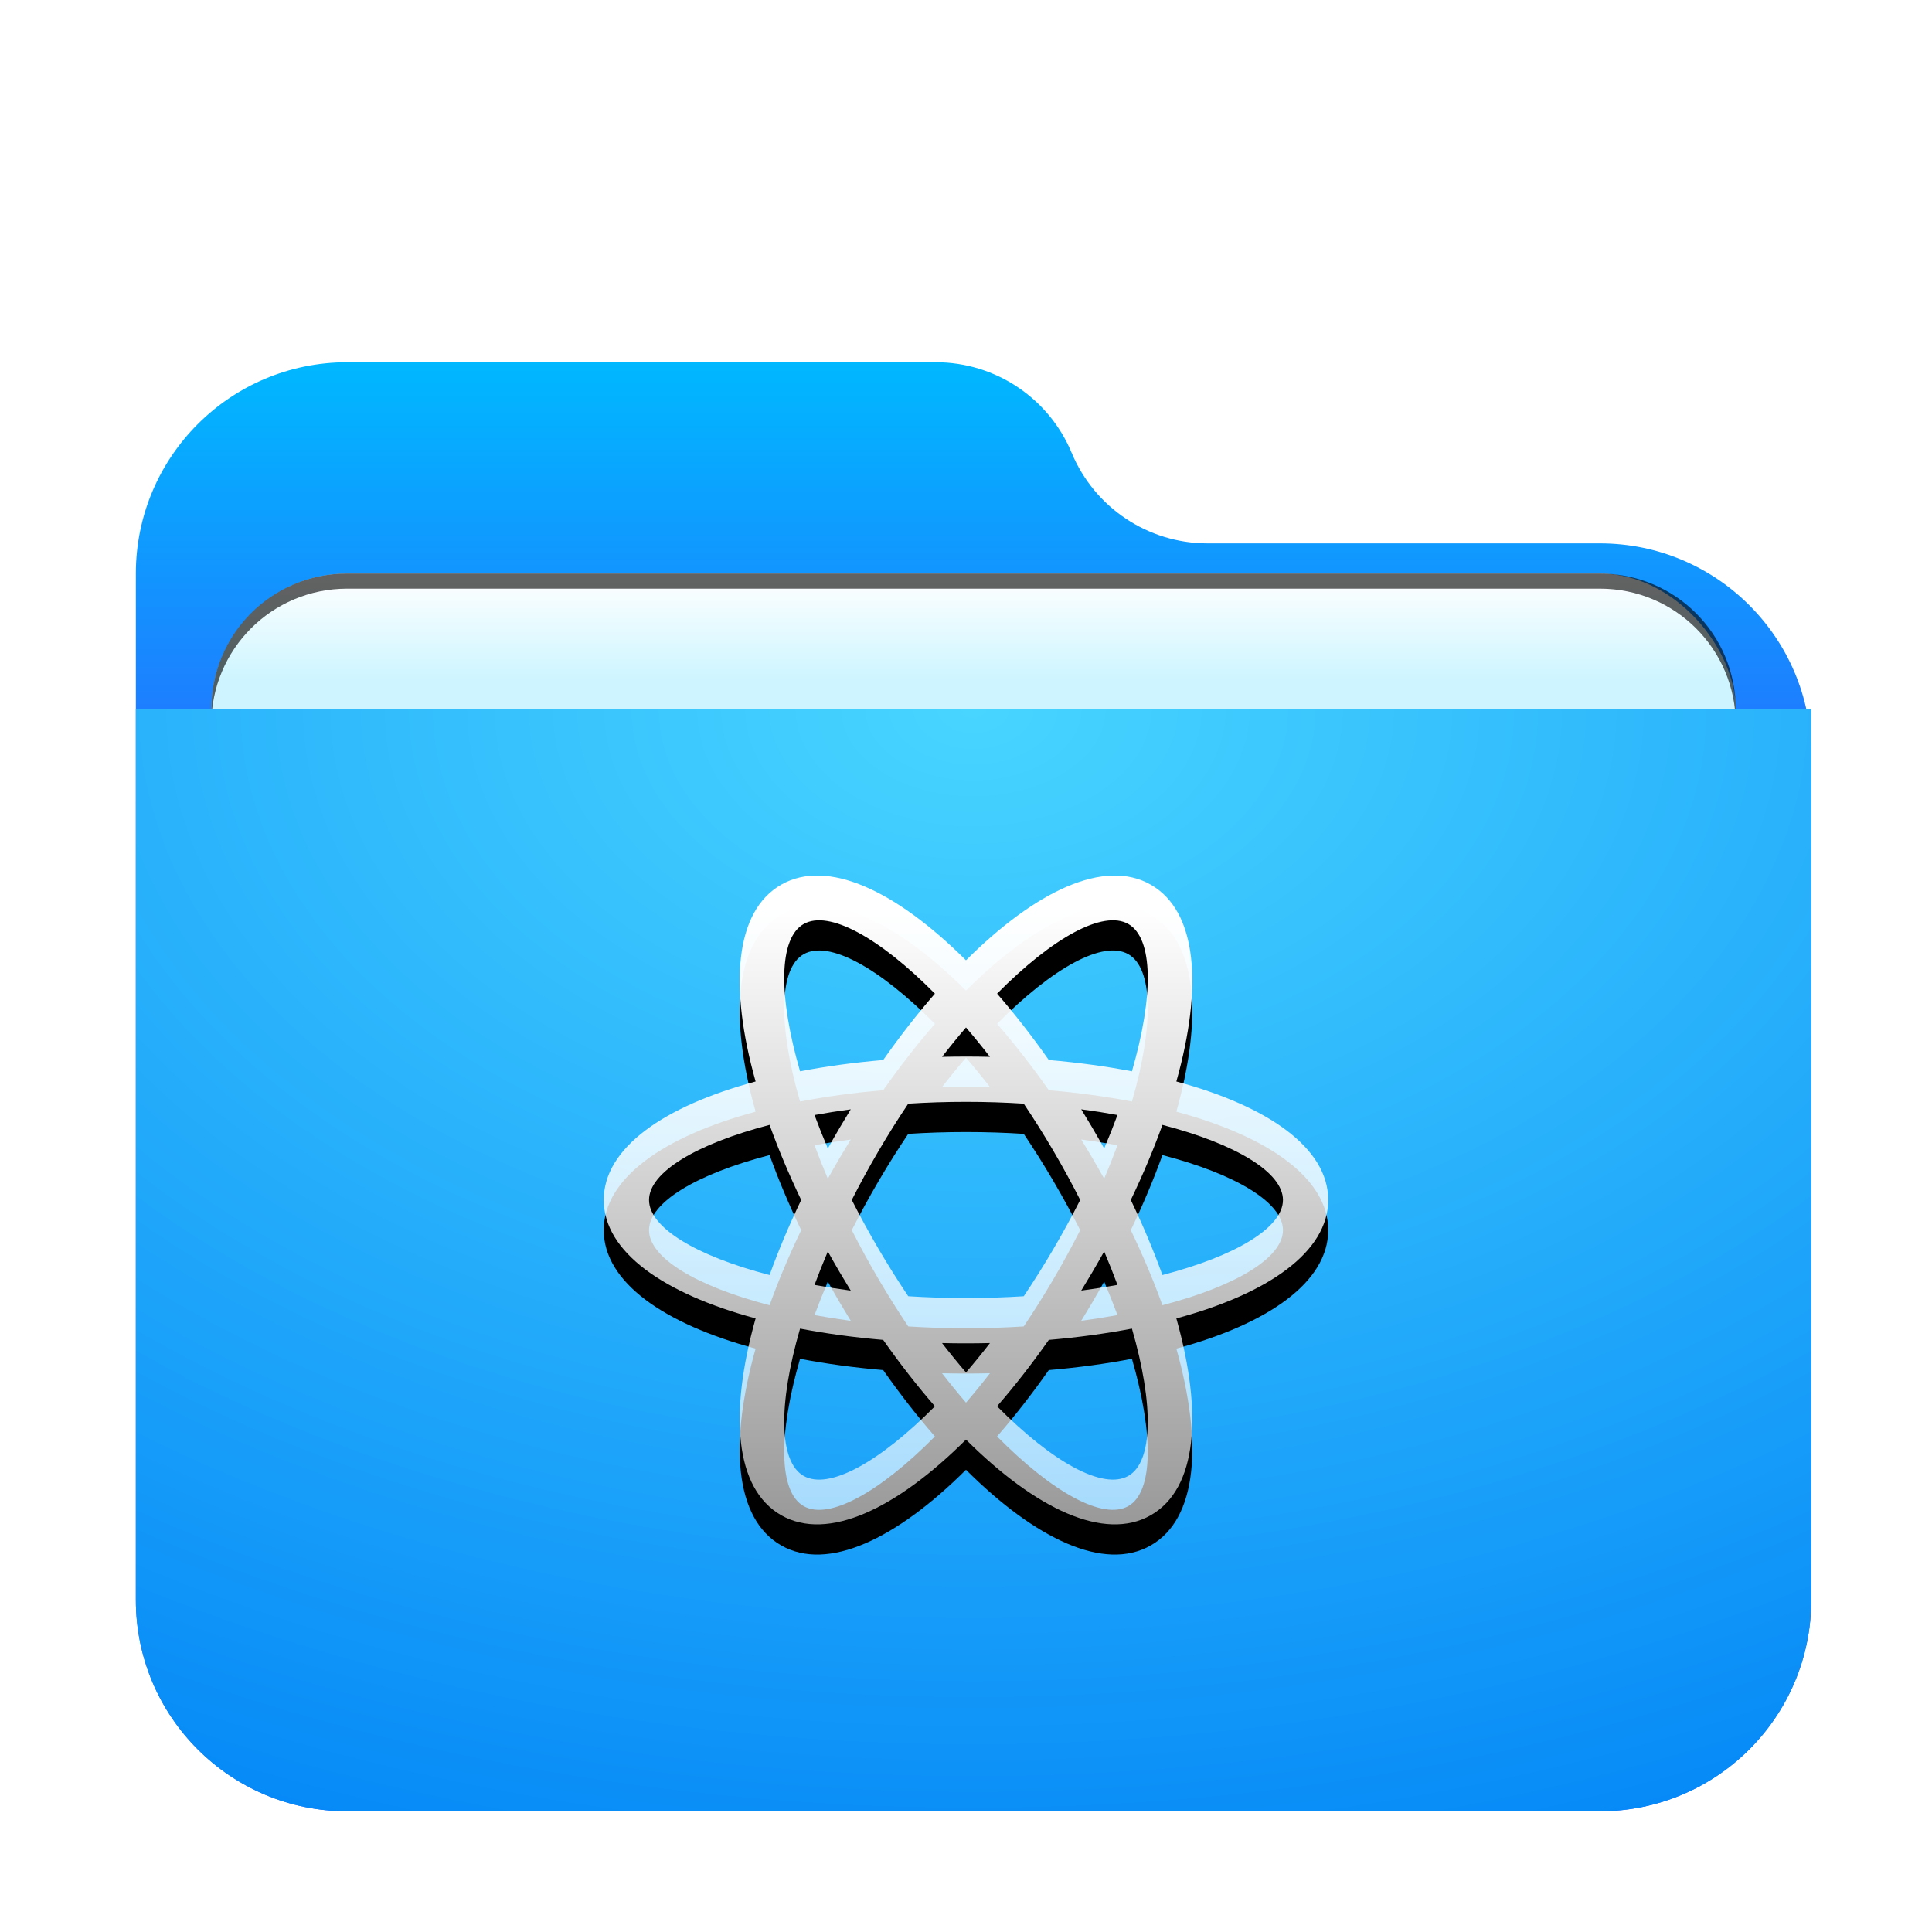 <svg width="128" height="128" version="1.1" viewBox="0 0 128 128" xmlns="http://www.w3.org/2000/svg" xmlns:xlink="http://www.w3.org/1999/xlink">
<defs>
<filter id="network-workgroup-128px-a" x="-14.4%" y="-16.7%" width="128.8%" height="133.3%">
<feOffset dy="2" in="SourceAlpha" result="shadowOffsetOuter1"/>
<feGaussianBlur in="shadowOffsetOuter1" result="shadowBlurOuter1" stdDeviation="3"/>
<feComposite in="shadowBlurOuter1" in2="SourceAlpha" operator="out" result="shadowBlurOuter1"/>
<feColorMatrix in="shadowBlurOuter1" result="shadowMatrixOuter1" values="0 0 0 0 0   0 0 0 0 0   0 0 0 0 0  0 0 0 0.2 0"/>
<feMerge>
<feMergeNode in="shadowMatrixOuter1"/>
<feMergeNode in="SourceGraphic"/>
</feMerge>
</filter>
<linearGradient id="network-workgroup-128px-c" x1="51.614" x2="51.614" y1="-3.0562e-14" y2="39.194" gradientTransform="scale(1.075 .93)" gradientUnits="userSpaceOnUse">
<stop stop-color="#00B8FF" offset="0"/>
<stop stop-color="#2E5DFF" offset="1"/>
</linearGradient>
<path id="network-workgroup-128px-b" d="m62 6c1.514 3.633 5.064 6 9 6h26c7.732 0 14 6.268 14 14v56c0 7.732-6.268 14-14 14h-83c-7.732 0-14-6.268-14-14v-68c-9.469e-16 -7.732 6.268-14 14-14h39c3.936-7.2305e-16 7.486 2.367 9 6z"/>
<linearGradient id="network-workgroup-128px-l" x1="23.659" x2="23.659" y1="2.236" y2="45.431" gradientTransform="scale(1.057 .946)" gradientUnits="userSpaceOnUse">
<stop stop-color="#FFF" offset="0"/>
<stop stop-color="#FFF" stop-opacity=".6" offset="1"/>
</linearGradient>
<path id="network-workgroup-128px-k" d="m18.513 30.772c-1.935-0.165-3.782-0.417-5.507-0.748-1.457 5.027-1.414 8.82 0.241 9.76 1.663 0.945 5.01-0.893 8.694-4.614-1.159-1.332-2.309-2.806-3.428-4.397zm3.9 0.21c0.528 0.682 1.059 1.332 1.587 1.948 0.529-0.616 1.059-1.266 1.587-1.948-0.525 0.012-1.054 0.019-1.587 0.019s-1.062-0.006-1.587-0.019zm-12.352-17.331c-1.765-6.283-1.393-11.283 1.704-13.043 3.068-1.743 7.617 0.414 12.234 5.015 4.618-4.601 9.166-6.757 12.234-5.015 3.097 1.76 3.47 6.76 1.704 13.043 6.085 1.641 10.061 4.406 10.061 7.849s-3.976 6.209-10.061 7.849c1.765 6.283 1.393 11.283-1.704 13.043-3.068 1.743-7.617-0.414-12.234-5.015-4.618 4.601-9.166 6.757-12.234 5.015-3.097-1.76-3.47-6.76-1.704-13.043-6.085-1.641-10.061-4.406-10.061-7.849s3.976-6.209 10.061-7.849zm2.945-0.674c1.725-0.331 3.571-0.583 5.507-0.748 1.119-1.591 2.269-3.065 3.428-4.397-3.684-3.722-7.031-5.559-8.694-4.614-1.655 0.94-1.698 4.733-0.241 9.76zm21.987 17.047c-1.725 0.331-3.571 0.583-5.507 0.748-1.119 1.591-2.269 3.065-3.428 4.397 3.684 3.722 7.031 5.559 8.694 4.614 1.655-0.94 1.698-4.733 0.241-9.76zm-9.406-18.005c-0.528-0.682-1.059-1.332-1.587-1.948-0.529 0.616-1.059 1.266-1.587 1.948 0.525-0.012 1.054-0.019 1.587-0.019s1.062 0.006 1.587 0.019zm3.9 0.21c1.935 0.165 3.782 0.417 5.507 0.748 1.457-5.027 1.414-8.82-0.241-9.76-1.663-0.945-5.01 0.893-8.694 4.614 1.159 1.332 2.309 2.806 3.428 4.397zm-13.122 15.278c-0.248-0.403-0.494-0.812-0.737-1.226-0.268-0.457-0.529-0.914-0.782-1.369-0.32 0.753-0.614 1.494-0.882 2.218 0.772 0.141 1.574 0.268 2.401 0.378zm3.809 0.372c1.24 0.079 2.519 0.121 3.826 0.121s2.586-0.042 3.826-0.121c0.668-0.994 1.323-2.035 1.958-3.117 0.642-1.094 1.236-2.185 1.782-3.262-0.545-1.077-1.14-2.168-1.782-3.262-0.635-1.082-1.291-2.123-1.958-3.117-1.24-0.079-2.519-0.121-3.826-0.121s-2.586 0.042-3.826 0.121c-0.668 0.994-1.323 2.035-1.958 3.117-0.642 1.094-1.236 2.185-1.782 3.262 0.545 1.077 1.14 2.168 1.782 3.262 0.635 1.082 1.291 2.123 1.958 3.117zm12.98-9.789c0.32-0.753 0.614-1.494 0.882-2.218-0.772-0.141-1.574-0.268-2.401-0.378 0.248 0.403 0.494 0.812 0.737 1.226 0.268 0.457 0.529 0.914 0.782 1.369zm-22.168-1.563c-4.869 1.266-7.986 3.147-7.986 4.974s3.117 3.708 7.986 4.974c0.58-1.609 1.281-3.276 2.095-4.974-0.814-1.698-1.515-3.365-2.095-4.974zm2.978-0.654c0.268 0.724 0.562 1.464 0.882 2.218 0.253-0.456 0.514-0.913 0.782-1.369 0.243-0.414 0.489-0.823 0.737-1.226-0.827 0.11-1.629 0.237-2.401 0.378zm23.05 10.602c4.869-1.266 7.986-3.147 7.986-4.974s-3.117-3.708-7.986-4.974c-0.58 1.609-1.281 3.276-2.095 4.974 0.814 1.698 1.515 3.365 2.095 4.974zm-2.978 0.654c-0.268-0.724-0.562-1.464-0.882-2.218-0.253 0.456-0.514 0.913-0.782 1.369-0.243 0.414-0.489 0.823-0.737 1.226 0.827-0.11 1.629-0.237 2.401-0.378z"/>
<filter id="network-workgroup-128px-j" x="-27.1%" y="-25.6%" width="154.2%" height="160.5%">
<feOffset dy="2" in="SourceAlpha" result="shadowOffsetOuter1"/>
<feGaussianBlur in="shadowOffsetOuter1" result="shadowBlurOuter1" stdDeviation="4"/>
<feColorMatrix in="shadowBlurOuter1" values="0 0 0 0 0   0 0 0 0 0.427   0 0 0 0 0.969  0 0 0 0.5 0"/>
</filter>
<radialGradient id="radialGradient904" cx="45.008" cy="0" r="105.85" gradientTransform="matrix(1.233 0 0 .811 9 45)" gradientUnits="userSpaceOnUse">
<stop stop-color="#48D5FF" offset="0"/>
<stop stop-color="#0083F6" offset="1"/>
</radialGradient>
<filter id="filter1016" x="-.034" y="-.082" width="1.068" height="1.163" color-interpolation-filters="sRGB">
<feGaussianBlur stdDeviation="1.43"/>
</filter>
<linearGradient id="linearGradient964" x1="-70" x2="-70" y1="96.088" y2="103" gradientUnits="userSpaceOnUse">
<stop stop-color="#fff" offset="0"/>
<stop stop-color="#cef5ff" offset="1"/>
</linearGradient>
</defs>
<use transform="translate(9,22)" width="100%" height="100%" fill="url(#network-workgroup-128px-c)" fill-rule="evenodd" filter="url(#network-workgroup-128px-a)" xlink:href="#network-workgroup-128px-b"/>
<g transform="translate(138,-58)" fill-rule="evenodd">
<rect x="-124" y="96" width="101" height="42" rx="9" ry="9" fill-opacity=".2" filter="url(#filter1016)" style="paint-order:stroke fill markers"/>
<rect x="-124" y="96" width="101" height="42" rx="9" ry="9" fill="url(#linearGradient964)" style="paint-order:stroke fill markers"/>
<path d="m-115 96c-4.986 0-9 4.014-9 9v1c0-4.986 4.014-9 9-9h83c4.986 0 9 4.014 9 9v-1c0-4.986-4.014-9-9-9z" opacity=".615" style="paint-order:stroke fill markers"/>
</g>
<path d="m9 45h111v59c0 7.732-6.268 14-14 14h-83c-7.732 0-14-6.268-14-14z" fill="url(#radialGradient904)" fill-rule="evenodd" filter="url(#network-workgroup-128px-a)"/>
<use transform="translate(40,58)" width="100%" height="100%" fill="#000000" fill-rule="evenodd" filter="url(#network-workgroup-128px-j)" xlink:href="#network-workgroup-128px-k"/>
<use transform="translate(40,58)" width="100%" height="100%" fill="url(#network-workgroup-128px-l)" fill-rule="evenodd" xlink:href="#network-workgroup-128px-k"/>
</svg>
